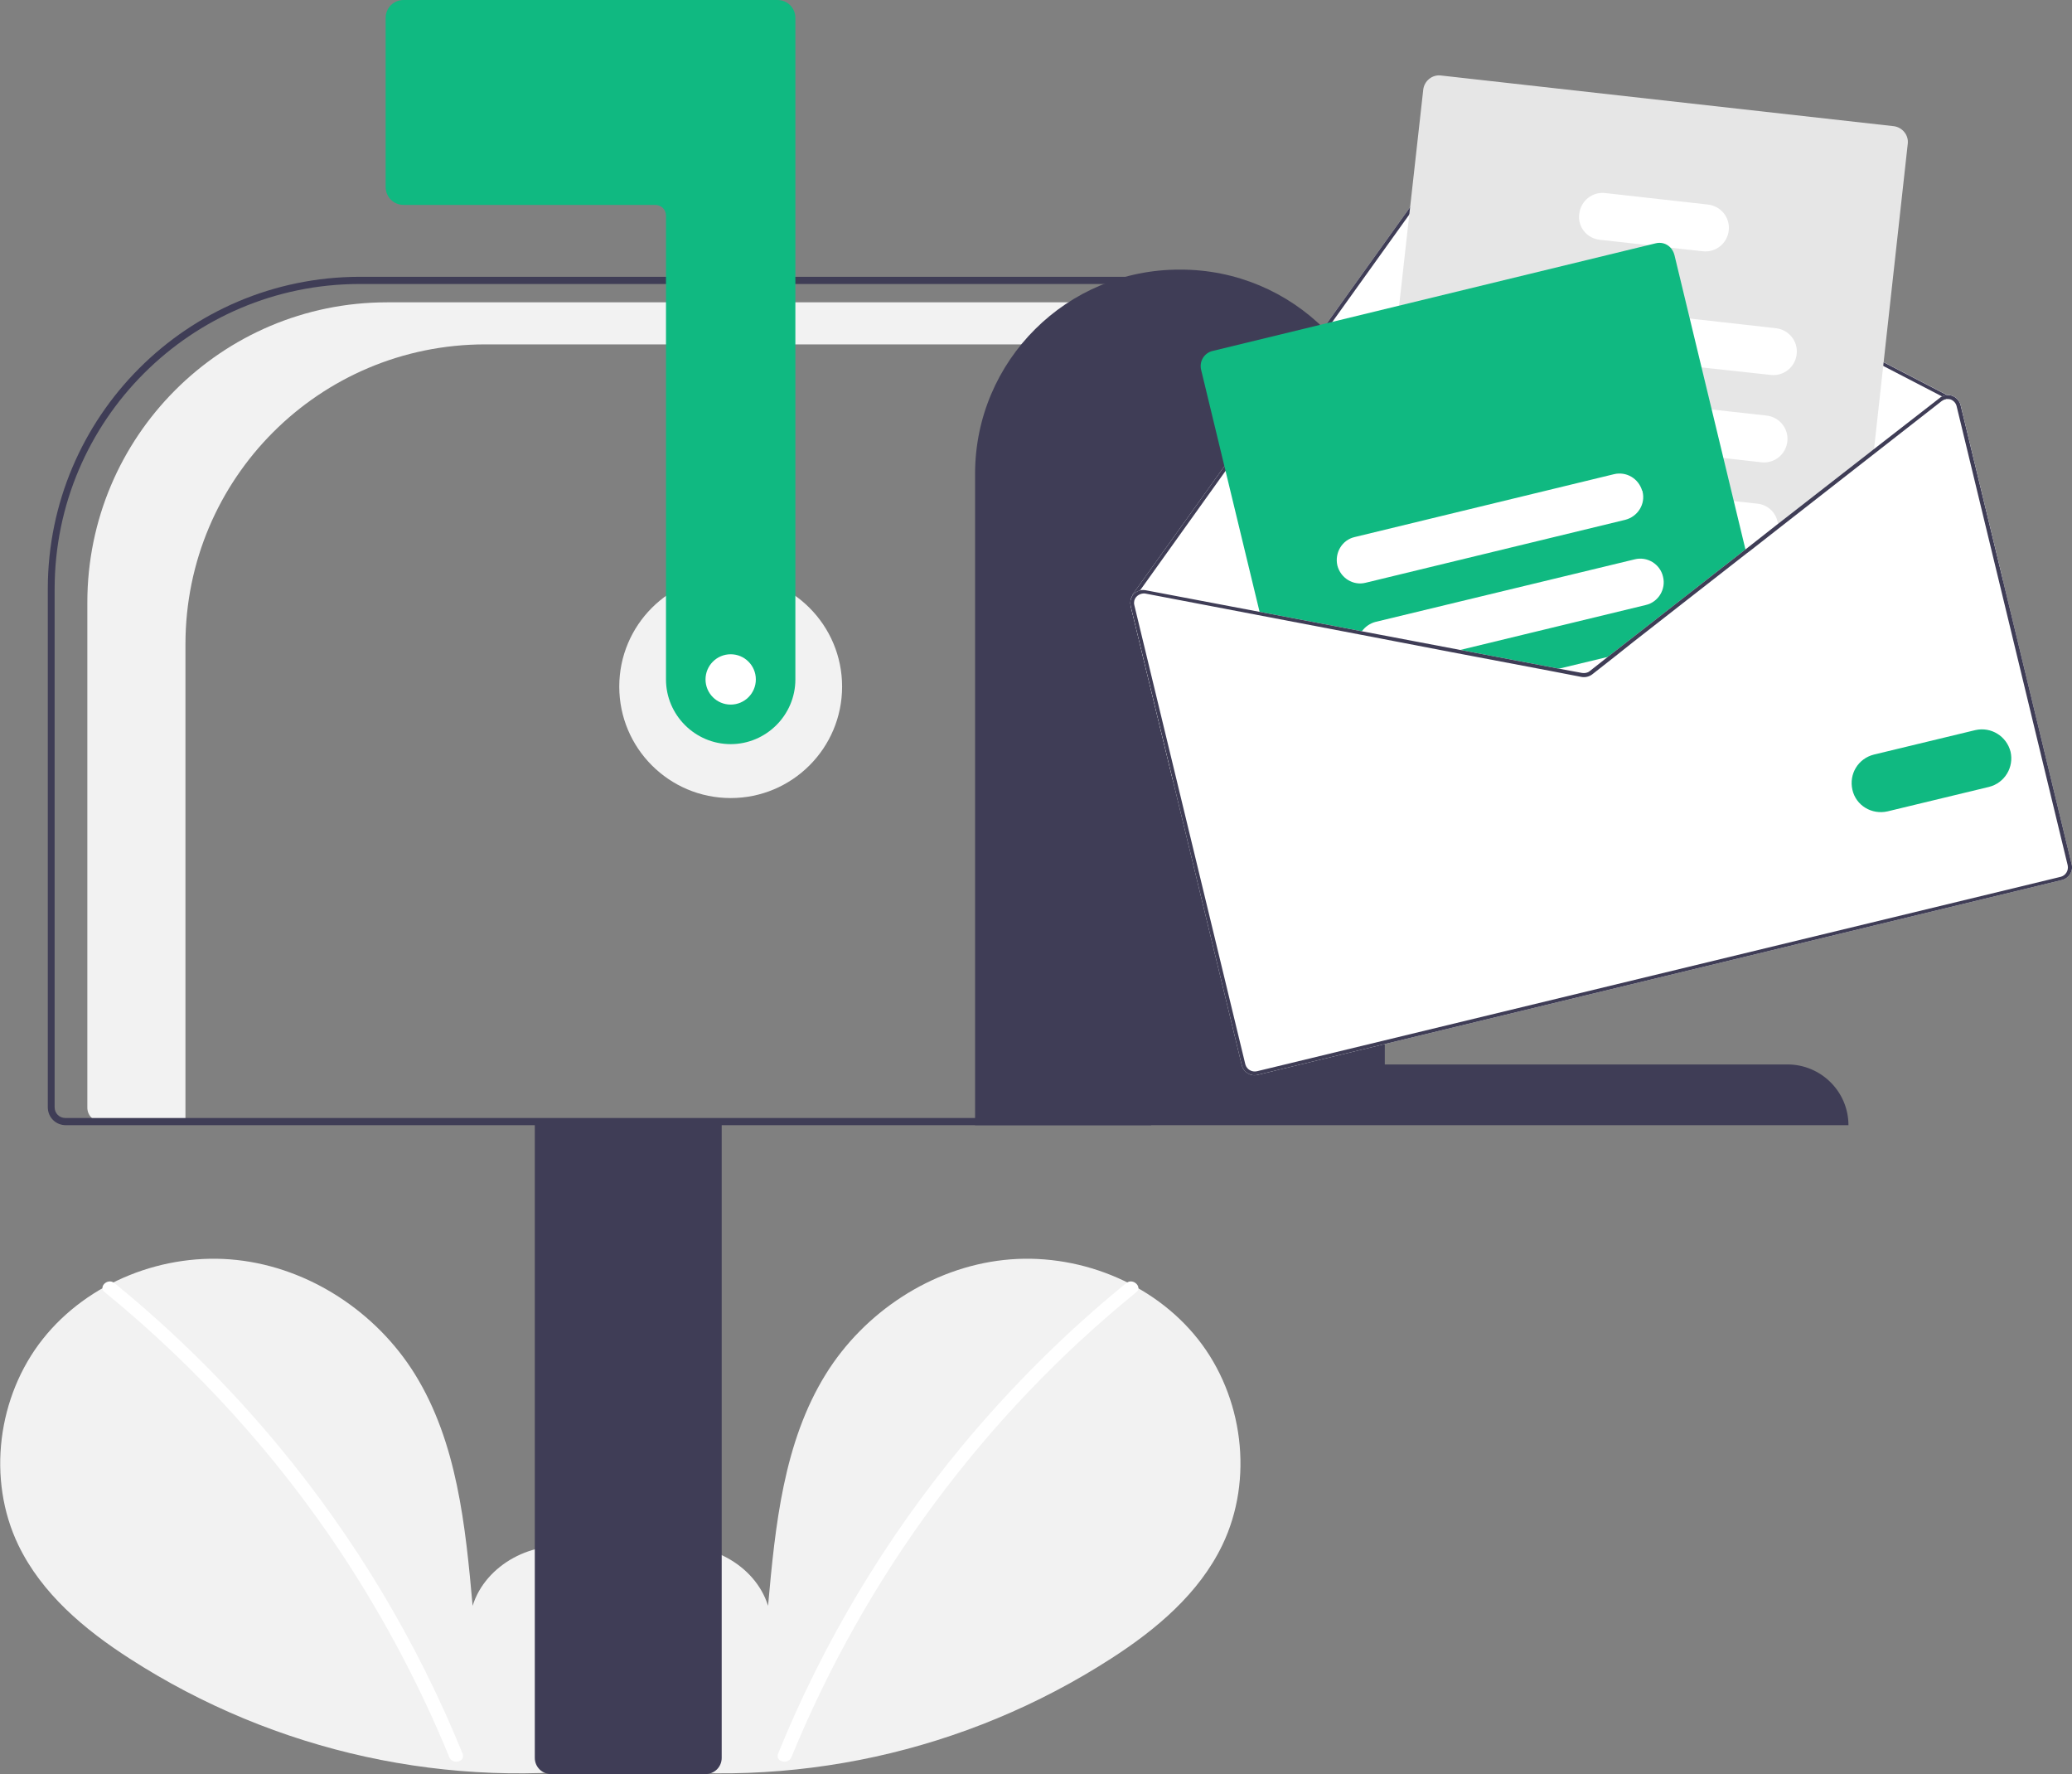 <?xml version="1.0" encoding="utf-8"?>
<!-- Generator: Adobe Illustrator 24.0.1, SVG Export Plug-In . SVG Version: 6.00 Build 0)  -->
<svg version="1.1" id="Layer_1" xmlns="http://www.w3.org/2000/svg" xmlns:xlink="http://www.w3.org/1999/xlink" x="0px" y="0px"
	 viewBox="0 0 576.5 493.5" style="enable-background:new 0 0 576.5 493.5;" xml:space="preserve">
<rect x="0" y="0" width="576.5" height="493.5" fill="#808080" stroke="none"/>
<style type="text/css">
	.st0{fill:#F2F2F2;}
	.st1{fill:#FFFFFF;}
	.st2{fill:#3F3D56;}
	.st3{fill:#10B981;}
	.st4{fill:#E6E6E6;}
</style>
<path class="st0" d="M169.4,488.4c9.3-7.8,14.9-20.2,13.4-32.2s-10.6-23.1-22.4-25.6s-25.3,4.5-28.9,16.1
	c-2-22.3-4.3-45.5-16.1-64.5c-10.7-17.2-29.3-29.5-49.5-31.7s-41.4,6.1-54,22s-15.6,39-6.8,57.3c6.5,13.5,18.4,23.5,31,31.6
	c40.5,26.1,89,36.7,136.6,29.9"/>
<path class="st1" d="M31.8,356.9c16.6,13.5,31.9,28.7,45.6,45.2c21.4,25.8,38.7,54.7,51.3,85.7c0.9,2.3-2.8,3.2-3.7,1
	c-8-19.6-18-38.4-29.6-56.1c-18.2-27.6-40.6-52.3-66.2-73.2C27.2,358.1,29.9,355.4,31.8,356.9z"/>
<path class="st0" d="M175.8,488.4c-9.3-7.8-14.9-20.2-13.4-32.2s10.6-23.1,22.4-25.6s25.3,4.5,28.9,16.1c2-22.3,4.3-45.5,16.1-64.5
	c10.7-17.2,29.3-29.5,49.5-31.7s41.4,6.1,54,22s15.6,39,6.8,57.3c-6.5,13.5-18.4,23.5-31,31.6c-40.5,26.1-89,36.7-136.6,29.9"/>
<path class="st1" d="M313.4,356.9c-16.6,13.5-31.9,28.7-45.6,45.2c-21.4,25.8-38.7,54.7-51.3,85.7c-0.9,2.3,2.8,3.2,3.7,1
	c20.7-50.4,53.6-94.9,95.9-129.3C318,358.1,315.3,355.4,313.4,356.9L313.4,356.9z"/>
<circle class="st0" cx="203.3" cy="191" r="31"/>
<path class="st0" d="M107.7,84.1h213.6v11.7H135c-46.1,0-83.4,37.3-83.4,83.4c0,0,0,0,0,0V312H28.2c-2.2,0-3.9-1.7-3.9-3.9V167.6
	C24.3,121.5,61.6,84.1,107.7,84.1C107.7,84.1,107.7,84.1,107.7,84.1z"/>
<path class="st2" d="M148.8,489V311.5h52V489c0,2.5-2,4.5-4.5,4.5h-43C150.8,493.5,148.8,491.5,148.8,489z"/>
<path class="st2" d="M13.3,308V163.7c0.1-47.8,38.8-86.6,86.7-86.7h220.3v236h-302C15.5,313,13.3,310.8,13.3,308z M318.3,79H99.9
	c-46.7,0.1-84.6,37.9-84.7,84.7V308c0,1.7,1.3,3,3,3h300V79z"/>
<path class="st3" d="M203.3,207c-9.9,0-18-8.1-18-18V60c0-1.7-1.3-3-3-3h-70c-2.8,0-5-2.2-5-5V5c0-2.8,2.2-5,5-5h104
	c2.8,0,5,2.2,5,5v184C221.3,198.9,213.2,207,203.3,207z"/>
<path class="st2" d="M328.3,75L328.3,75c31.4-0.1,56.9,25.3,57,56.8v164.3h112c9.4,0,17,7.6,17,16.9h-243V131.8
	C271.3,100.3,296.9,74.9,328.3,75z"/>
<path class="st1" d="M386.7,120.6c0.9,3.5,4.4,5.7,7.9,4.8l28-6.8c3.5-0.9,5.7-4.4,4.8-7.9c-0.2-0.9-0.6-1.8-1.2-2.5
	c-1.6-2-4.2-2.9-6.7-2.3l-28,6.8C388,113.6,385.8,117.1,386.7,120.6L386.7,120.6z"/>
<g id="animateMail">
	<path class="st1" d="M314.6,168.6l11.8,48.8l230.9-55.9l-11.8-48.8c-0.3-1.2-1.2-2.2-2.4-2.6c-0.4-0.2-0.9-0.2-1.3-0.2L408.3,40.8
		c-1.6-0.8-3.6-0.4-4.7,1.1l-64.3,89.7l-24.2,33.8c-0.1,0.1-0.1,0.3-0.1,0.4C314.5,166.7,314.4,167.6,314.6,168.6z"/>
	<path class="st2" d="M315,165.8c0,0.1,0.1,0.2,0.2,0.3c0.1,0.1,0.3,0.1,0.4,0.1c0.1,0,0.2-0.1,0.3-0.2l0.1-0.1l1.3-1.8l22.9-32
		l64.3-89.7c0.8-1.1,2.2-1.4,3.3-0.8l132.4,68.6l1.2,0.6c0,0,0.1,0,0.1,0.1c0.1,0,0.2,0,0.3,0c0.1,0,0.2-0.1,0.3-0.2
		c0.1-0.3,0-0.6-0.2-0.7c0,0,0,0,0,0l-0.2-0.1L408.3,40.8c-1.6-0.8-3.6-0.4-4.7,1.1l-64.3,89.7l-24.2,33.8
		C315,165.5,315,165.7,315,165.8z"/>
	<path class="st4" d="M384.4,170.8l5.1,0.6l38.1,4.2l25.3,2.8l1.5,0.2l31.6-24.6l1.2-0.9l7.5-5.8l26.5-20.7l0.2-1.5l9.4-85.1
		c0.3-2.4-1.5-4.6-3.9-4.9L400.9,21c-2.4-0.3-4.6,1.5-4.9,3.9l-6.7,60l-3.7,33.3l-3.3,29.8l-1.5,13.8l-0.4,4
		C380.2,168.3,381.9,170.5,384.4,170.8z"/>
	<path class="st1" d="M418.9,96.2l54.5,6l19.3,2.1c3.6,0.4,6.8-2.2,7.2-5.8s-2.2-6.8-5.8-7.2l0,0l-24-2.7l-49.8-5.5
		c-3.6-0.4-6.8,2.2-7.2,5.8C412.8,92.6,415.4,95.8,418.9,96.2z"/>
	<path class="st1" d="M415.8,120.3c0.1,0,0.3,0.1,0.4,0.1l63.3,7l10.6,1.2c3.6,0.4,6.8-2.2,7.2-5.8c0.4-3.6-2.2-6.8-5.8-7.2l0,0
		l-15.3-1.7l-50.1-5.6l-8.4-0.9c-3.6-0.4-6.8,2.2-7.2,5.8C410.1,116.6,412.4,119.7,415.8,120.3L415.8,120.3z"/>
	<path class="st1" d="M408.7,141.7c1.1,1.7,2.9,2.9,4.9,3.1l25.9,2.9l46.2,5.1l0,0l1.5,0.2l7.5-5.8c0-0.4,0-0.9,0-1.3
		c-0.3-3.1-2.7-5.5-5.8-5.8l-6.4-0.7l-25.5-2.8l-18.3-2l-23.7-2.6c-3.6-0.4-6.8,2.2-7.2,5.8C407.6,139,407.9,140.5,408.7,141.7
		L408.7,141.7z"/>
	<path class="st1" d="M445.1,66.7l13.6,1.5l6,0.7l9.1,1c3.6,0.4,6.8-2.2,7.2-5.8c0.4-3.6-2.2-6.8-5.8-7.2l0,0l-28.6-3.2
		c-3.6-0.4-6.8,2.2-7.2,5.8C438.9,63.1,441.5,66.3,445.1,66.7L445.1,66.7L445.1,66.7z"/>
	<path class="st3" d="M334.2,102.9l16.5,68.3l27.6,5.2l25.5,4.9l27.4,5.2l8.8,1.7c1,0.2,2.1-0.1,2.9-0.7l7-5.5l4.4-3.5l31.6-24.6
		L465.9,71c-0.2-0.8-0.6-1.6-1.2-2.2c-1.1-1.1-2.6-1.5-4.1-1.1L337.5,97.6C335.1,98.1,333.6,100.5,334.2,102.9z"/>
	<path class="st1" d="M372.1,157.3c0.9,3.5,4.4,5.7,7.9,4.8l72.2-17.5c3.5-0.9,5.7-4.4,4.8-7.9c0-0.1,0-0.2-0.1-0.2
		c-1-3.4-4.4-5.4-7.8-4.6l-72.2,17.5C373.4,150.2,371.3,153.8,372.1,157.3z"/>
	<path class="st1" d="M378.3,176.5l25.5,4.9l54.1-13.1c3.5-0.8,5.7-4.4,4.8-7.9c-0.8-3.5-4.4-5.7-7.9-4.8L382.7,173
		c-1.5,0.4-2.8,1.3-3.7,2.5C378.7,175.8,378.5,176.2,378.3,176.5z"/>
	<path class="st1" d="M431.3,186.6l8.8,1.7c1,0.2,2.1-0.1,2.9-0.7l7-5.5L431.3,186.6z"/>
	<path class="st1" d="M403.9,181.4l27.4,5.2l8.8,1.7c1,0.2,2.1-0.1,2.9-0.7l7-5.5l-2.5,0.6l-5.2,4.1c-0.6,0.5-1.4,0.6-2.1,0.5
		l-6.5-1.2l-27.4-5.2L403.9,181.4z M485.7,152.8l0.3,1.1l1.2-0.9L485.7,152.8z M403.9,181.4l27.4,5.2l8.8,1.7c1,0.2,2.1-0.1,2.9-0.7
		l7-5.5l-2.5,0.6l-5.2,4.1c-0.6,0.5-1.4,0.6-2.1,0.5l-6.5-1.2l-27.4-5.2L403.9,181.4z M403.9,181.4l27.4,5.2l8.8,1.7
		c1,0.2,2.1-0.1,2.9-0.7l7-5.5l-2.5,0.6l-5.2,4.1c-0.6,0.5-1.4,0.6-2.1,0.5l-6.5-1.2l-27.4-5.2L403.9,181.4z M314.6,168.6
		l30.9,127.7c0.5,2,2.5,3.2,4.4,2.7l223.8-54.2c2-0.5,3.2-2.5,2.7-4.4l-30.9-127.7c-0.3-1.2-1.2-2.2-2.4-2.6
		c-0.4-0.2-0.9-0.2-1.3-0.2c-0.5,0-1,0.2-1.5,0.4c-0.2,0.1-0.4,0.2-0.6,0.4L521.3,125l-26.7,20.8l-8.9,7l0,0l0,0l-32.8,25.6
		l-5.4,4.2l-5.2,4.1c-0.6,0.5-1.4,0.6-2.1,0.5l-6.5-1.2l-27.4-5.2l-27.4-5.2l-60.1-11.4c-0.5-0.1-1-0.1-1.5,0
		c-0.7,0.2-1.3,0.5-1.8,1c-0.2,0.2-0.4,0.4-0.5,0.7C314.5,166.7,314.4,167.6,314.6,168.6L314.6,168.6z M403.9,181.4l27.4,5.2
		l8.8,1.7c1,0.2,2.1-0.1,2.9-0.7l7-5.5l-2.5,0.6l-5.2,4.1c-0.6,0.5-1.4,0.6-2.1,0.5l-6.5-1.2l-27.4-5.2L403.9,181.4z M403.9,181.4
		l27.4,5.2l8.8,1.7c1,0.2,2.1-0.1,2.9-0.7l7-5.5l-2.5,0.6l-5.2,4.1c-0.6,0.5-1.4,0.6-2.1,0.5l-6.5-1.2l-27.4-5.2L403.9,181.4z
		 M403.9,181.4l27.4,5.2l8.8,1.7c1,0.2,2.1-0.1,2.9-0.7l7-5.5l-2.5,0.6l-5.2,4.1c-0.6,0.5-1.4,0.6-2.1,0.5l-6.5-1.2l-27.4-5.2
		L403.9,181.4z"/>
	<path class="st2" d="M403.9,181.4l27.4,5.2l8.8,1.7c1,0.2,2.1-0.1,2.9-0.7l7-5.5l-2.5,0.6l-5.2,4.1c-0.6,0.5-1.4,0.6-2.1,0.5
		l-6.5-1.2l-27.4-5.2L403.9,181.4z M485.7,152.8l0.3,1.1l1.2-0.9L485.7,152.8z M403.9,181.4l27.4,5.2l8.8,1.7c1,0.2,2.1-0.1,2.9-0.7
		l7-5.5l-2.5,0.6l-5.2,4.1c-0.6,0.5-1.4,0.6-2.1,0.5l-6.5-1.2l-27.4-5.2L403.9,181.4z M403.9,181.4l27.4,5.2l8.8,1.7
		c1,0.2,2.1-0.1,2.9-0.7l7-5.5l-2.5,0.6l-5.2,4.1c-0.6,0.5-1.4,0.6-2.1,0.5l-6.5-1.2l-27.4-5.2L403.9,181.4z M316,165.9l0.1,0.1
		c0,0,0.1-0.1,0.1-0.1c0.6-0.6,1.5-0.9,2.4-0.8l59.7,11.4l25.5,4.9l27.4,5.2l8.8,1.7c1,0.2,2.1-0.1,2.9-0.7l7-5.5l-2.5,0.6l-5.2,4.1
		c-0.6,0.5-1.4,0.6-2.1,0.5l-6.5-1.2l-27.4-5.2l-27.4-5.2l-60.1-11.4c-0.5-0.1-1-0.1-1.5,0L316,165.9z M314.6,168.6l30.9,127.7
		c0.5,2,2.5,3.2,4.4,2.7l223.8-54.2c2-0.5,3.2-2.5,2.7-4.4l-30.9-127.7c-0.3-1.2-1.2-2.2-2.4-2.6c-0.4-0.2-0.9-0.2-1.3-0.2
		c-0.5,0-1,0.2-1.5,0.4c-0.2,0.1-0.4,0.2-0.6,0.4L521.3,125l-26.7,20.8l-8.9,7l0,0l0,0l-32.8,25.6l-5.4,4.2l-5.2,4.1
		c-0.6,0.5-1.4,0.6-2.1,0.5l-6.5-1.2l-27.4-5.2l-27.4-5.2l-60.1-11.4c-0.5-0.1-1-0.1-1.5,0c-0.7,0.2-1.3,0.5-1.8,1
		c-0.2,0.2-0.4,0.4-0.5,0.7C314.5,166.7,314.4,167.6,314.6,168.6L314.6,168.6z M315.6,168.3c-0.2-0.8,0-1.6,0.5-2.2
		c0,0,0.1-0.1,0.1-0.1c0,0,0.1-0.1,0.1-0.1c0.6-0.6,1.5-0.9,2.4-0.8l59.7,11.4l25.5,4.9l27.4,5.2l8.8,1.7c1,0.2,2.1-0.1,2.9-0.7
		l7-5.5l4.4-3.5l31.5-24.6l1.2-0.9l7.4-5.8l26.5-20.7l19.2-15c0.3-0.2,0.6-0.4,1-0.5c0.1,0,0.2,0,0.3-0.1c0.1,0,0.2,0,0.3,0
		c0.3,0,0.6,0,0.9,0.1c0.8,0.3,1.5,1,1.7,1.9l30.9,127.7c0.3,1.4-0.5,2.8-1.9,3.2c0,0,0,0,0,0L349.7,298c-1.4,0.3-2.8-0.5-3.2-1.9
		L315.6,168.3z M403.9,181.4l27.4,5.2l8.8,1.7c1,0.2,2.1-0.1,2.9-0.7l7-5.5l-2.5,0.6l-5.2,4.1c-0.6,0.5-1.4,0.6-2.1,0.5l-6.5-1.2
		l-27.4-5.2L403.9,181.4z M403.9,181.4l27.4,5.2l8.8,1.7c1,0.2,2.1-0.1,2.9-0.7l7-5.5l-2.5,0.6l-5.2,4.1c-0.6,0.5-1.4,0.6-2.1,0.5
		l-6.5-1.2l-27.4-5.2L403.9,181.4z M403.9,181.4l27.4,5.2l8.8,1.7c1,0.2,2.1-0.1,2.9-0.7l7-5.5l-2.5,0.6l-5.2,4.1
		c-0.6,0.5-1.4,0.6-2.1,0.5l-6.5-1.2l-27.4-5.2L403.9,181.4z"/>
	<path class="st3" d="M515.4,219.7c-1-4.4,1.6-8.7,6-9.8l28.2-6.8c4.4-1,8.7,1.7,9.8,6c1,4.3-1.6,8.7-6,9.8l-28.2,6.8
		C520.8,226.7,516.4,224.1,515.4,219.7z"/>
</g>
<circle class="st1" cx="203.3" cy="189" r="7"/>
</svg>
